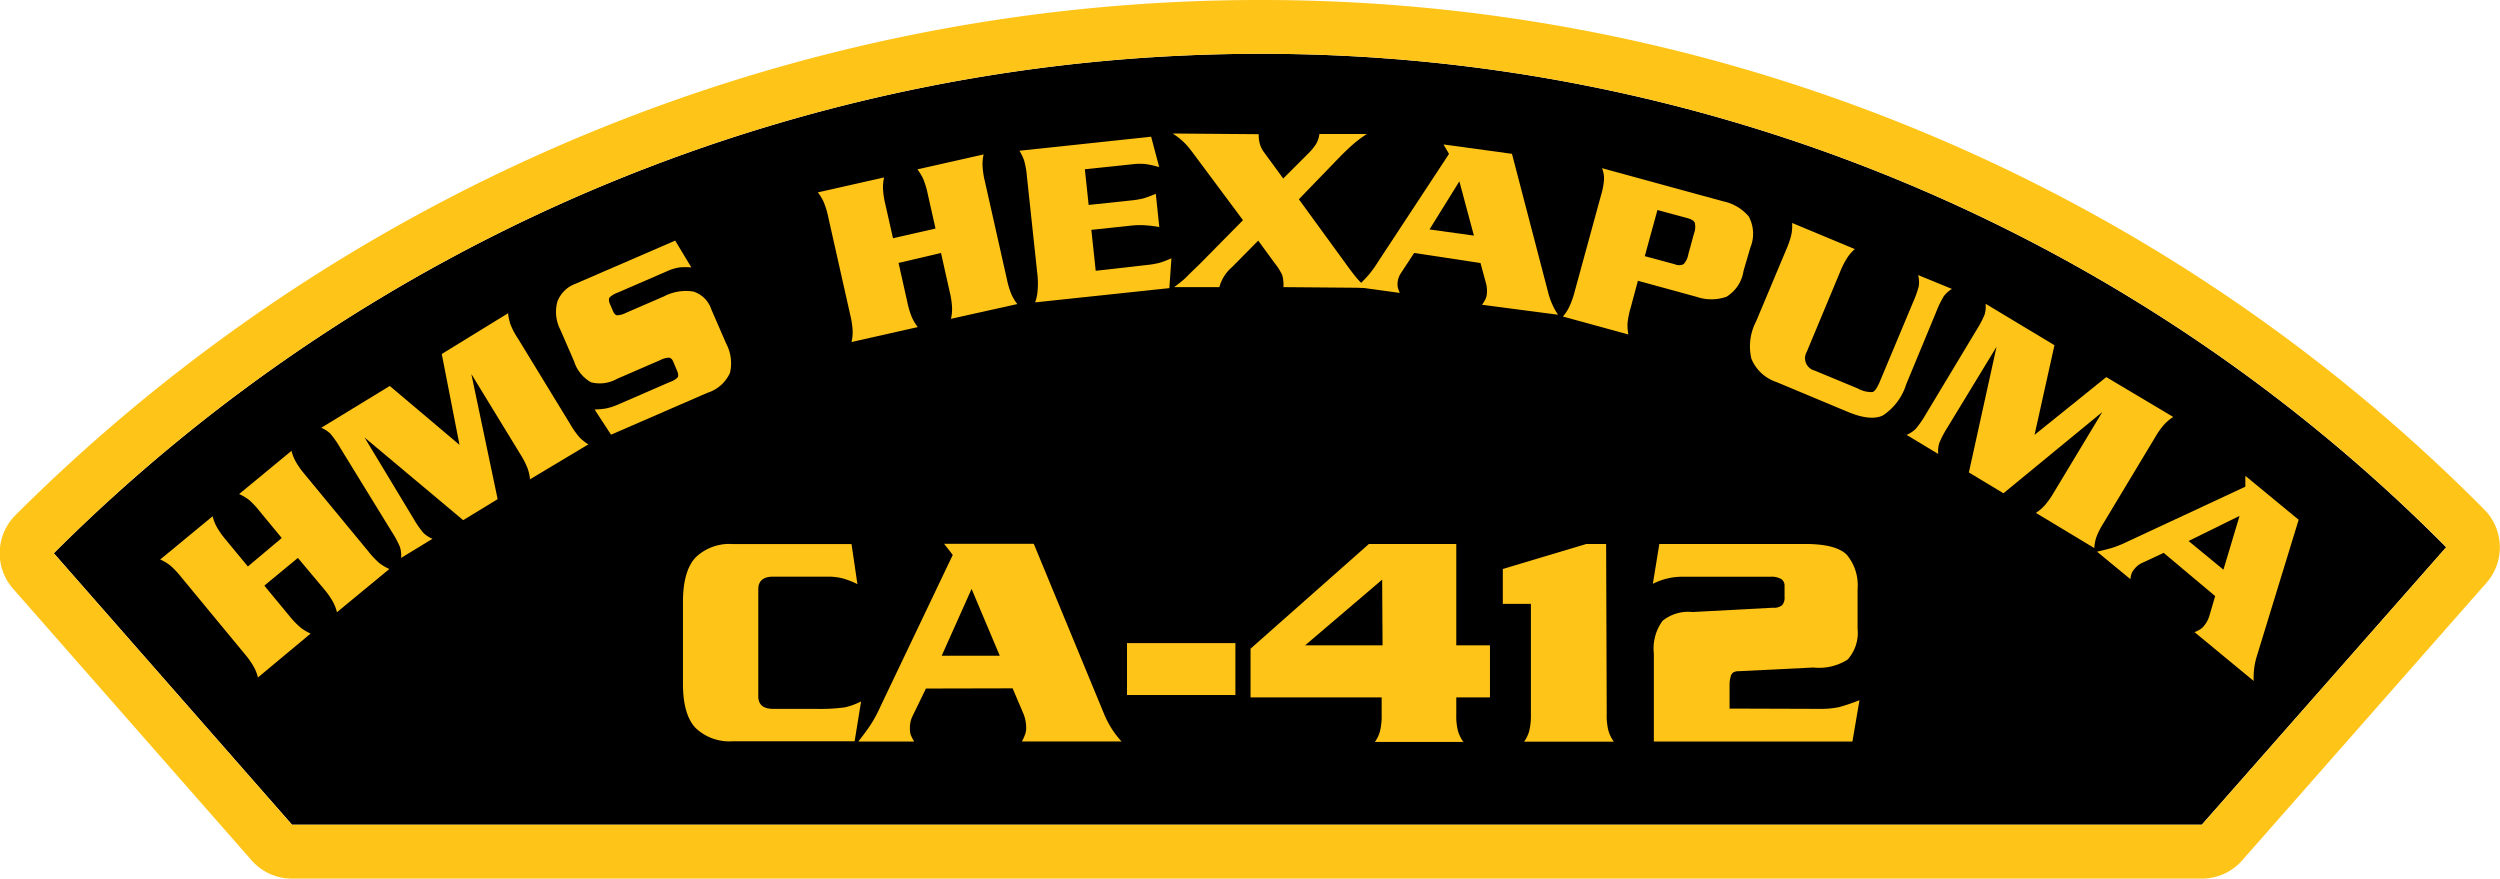 <svg id="Layer_1" data-name="Layer 1" xmlns="http://www.w3.org/2000/svg" viewBox="0 0 250.93 88.19"><defs><style>.cls-1{fill:#ffc418;}</style></defs><title>CA-412</title><path d="M5.4,55.53a171.41,171.41,0,0,1,121-50.13A167.4,167.4,0,0,1,245.53,54.93L221,82.78H29.31Z"/><path class="cls-1" d="M5.4,55.53a171.41,171.41,0,0,1,121-50.13A167.4,167.4,0,0,1,245.53,54.92L221,82.78H29.31ZM92.56,3.29a177,177,0,0,0-91,48.41,5.4,5.4,0,0,0-.25,7.39L25.25,86.35a5.4,5.4,0,0,0,4.06,1.84H221a5.39,5.39,0,0,0,4.05-1.83l24.52-27.86a5.39,5.39,0,0,0-.24-7.38A172.77,172.77,0,0,0,126.45,0,176.66,176.66,0,0,0,92.56,3.29"/><path class="cls-1" d="M28.28,54l-2.23-2.7A8.37,8.37,0,0,0,25,50.18a4.76,4.76,0,0,0-1-.59l5.26-4.34a4.3,4.3,0,0,0,.41,1.06,8.21,8.21,0,0,0,.9,1.28L37,55.38a8.29,8.29,0,0,0,1.08,1.14,4.73,4.73,0,0,0,1,.59l-5.26,4.34a4.28,4.28,0,0,0-.41-1.06,8.18,8.18,0,0,0-.9-1.28L29.9,56l-3.37,2.78,2.57,3.11A8.38,8.38,0,0,0,30.18,63a4.72,4.72,0,0,0,1,.59L25.89,68a4.29,4.29,0,0,0-.41-1.06,8.26,8.26,0,0,0-.9-1.28l-6.42-7.77a8.35,8.35,0,0,0-1.08-1.14,4.73,4.73,0,0,0-1-.59l5.26-4.34a4.28,4.28,0,0,0,.41,1.06,8.22,8.22,0,0,0,.9,1.28l2.23,2.7Z"/><path class="cls-1" d="M44.34,35.53,51,31.44a4.7,4.7,0,0,0,.23,1.1A7.5,7.5,0,0,0,52,34l5.25,8.6a8.33,8.33,0,0,0,.92,1.3,4.2,4.2,0,0,0,.89.7L53.2,48.11A4.29,4.29,0,0,0,52.95,47a8.25,8.25,0,0,0-.71-1.39l-4.93-8.07L49.95,50.1l-3.46,2.11-9.9-8.3L41.47,52a10.48,10.48,0,0,0,1,1.46,2.89,2.89,0,0,0,.94.62L40.26,56a2.85,2.85,0,0,0-.12-1.11,10.26,10.26,0,0,0-.83-1.54L34.18,45a10.28,10.28,0,0,0-1-1.45,2.87,2.87,0,0,0-.94-.61l6.88-4.2,7,5.91Z"/><path class="cls-1" d="M69.39,26.84a7.17,7.17,0,0,0-1.18,0,4.68,4.68,0,0,0-1.23.37l-5,2.17a2.21,2.21,0,0,0-.79.47c-.1.13-.09.33,0,.59l.34.79c.11.26.25.4.42.42a2.22,2.22,0,0,0,.88-.25l3.81-1.65a4.77,4.77,0,0,1,2.94-.49,2.79,2.79,0,0,1,1.82,1.8l1.49,3.43a4.2,4.2,0,0,1,.38,2.93,3.67,3.67,0,0,1-2.25,2l-9.69,4.21-1.65-2.53A7.81,7.81,0,0,0,60.81,41,5.87,5.87,0,0,0,62,40.62l5.2-2.26A2.14,2.14,0,0,0,68,37.9c.1-.13.09-.33,0-.59l-.42-1q-.16-.37-.41-.41a2,2,0,0,0-.87.23l-4.38,1.9a3.51,3.51,0,0,1-2.6.34,3.69,3.69,0,0,1-1.7-2.11l-1.37-3.15a3.93,3.93,0,0,1-.31-2.82,3.06,3.06,0,0,1,1.83-1.81l10-4.33Z"/><path class="cls-1" d="M93.9,22.94l-.77-3.42A8.36,8.36,0,0,0,92.68,18a4.8,4.8,0,0,0-.6-1l6.65-1.5a4.28,4.28,0,0,0-.11,1.13,8.22,8.22,0,0,0,.23,1.55l2.21,9.83a8.31,8.31,0,0,0,.45,1.51,4.73,4.73,0,0,0,.6,1L95.45,32a4.28,4.28,0,0,0,.11-1.13,8.22,8.22,0,0,0-.23-1.55l-.88-3.93-4.26,1,.88,3.93a8.41,8.41,0,0,0,.45,1.51,4.72,4.72,0,0,0,.6,1l-6.65,1.5a4.28,4.28,0,0,0,.11-1.13,8.23,8.23,0,0,0-.23-1.55l-2.21-9.83a8.37,8.37,0,0,0-.45-1.51,4.75,4.75,0,0,0-.6-1l6.65-1.5a4.28,4.28,0,0,0-.11,1.13,8.22,8.22,0,0,0,.23,1.55l.77,3.42Z"/><path class="cls-1" d="M115,26.61a9.12,9.12,0,0,0,1.42-.24,8.68,8.68,0,0,0,1.16-.45l-.21,3L103.9,30.35a4.33,4.33,0,0,0,.24-1.11,8.26,8.26,0,0,0,0-1.56l-1.07-10a8.32,8.32,0,0,0-.27-1.55,4.77,4.77,0,0,0-.48-1l13.22-1.41.81,3.05a10.91,10.91,0,0,0-1.21-.28,5.55,5.55,0,0,0-1.5,0l-4.75.5.38,3.58,4.15-.44a8.65,8.65,0,0,0,1.39-.23,10.67,10.67,0,0,0,1.2-.45l.35,3.34a11.77,11.77,0,0,0-1.19-.16,7.76,7.76,0,0,0-1.48,0l-4.15.44.44,4.11Z"/><path class="cls-1" d="M128.8,17.92l2.42-2.42a5.71,5.71,0,0,0,.88-1.05,2.6,2.6,0,0,0,.33-1l4.77,0a11.31,11.31,0,0,0-1.35,1q-.6.52-1.38,1.31L130.37,20l4.92,6.76q.62.85,1,1.28a6,6,0,0,0,.93.85l-8.4-.07a3.82,3.82,0,0,0-.12-1.21,6.12,6.12,0,0,0-.75-1.19l-1.66-2.27-2.64,2.67a4,4,0,0,0-1.26,2l-4.54,0q.89-.66,1.22-1t1.34-1.31l4.35-4.41-4.89-6.57q-.64-.87-1-1.21a7.17,7.17,0,0,0-1.17-.92l8.64.07a3.43,3.43,0,0,0,.12,1,2.66,2.66,0,0,0,.41.81Z"/><path class="cls-1" d="M141.94,25.39l-1.31,2a2,2,0,0,0-.34.87,2.07,2.07,0,0,0,0,.54,3.31,3.31,0,0,0,.21.6l-4.3-.59q.81-.79,1.21-1.26a11.41,11.41,0,0,0,.9-1.26l7.13-10.84-.55-.95,6.87.94,3.62,13.87a7.23,7.23,0,0,0,1,2.28l-7.63-1a3.73,3.73,0,0,0,.34-.55,1.43,1.43,0,0,0,.13-.41,2.91,2.91,0,0,0-.06-1.17l-.56-2.06Zm6-1.74-1.46-5.45-3,4.83Z"/><path class="cls-1" d="M163.67,30.9a8.37,8.37,0,0,0-.31,1.54,4.8,4.8,0,0,0,.08,1.13l-6.57-1.8a4.28,4.28,0,0,0,.63-.95,8.23,8.23,0,0,0,.53-1.47l2.66-9.72A7.29,7.29,0,0,0,161,18a2.77,2.77,0,0,0-.2-1.12l12.13,3.32a4.6,4.6,0,0,1,2.59,1.52,3.63,3.63,0,0,1,.17,3.12L175,27.19a3.65,3.65,0,0,1-1.72,2.6,4.59,4.59,0,0,1-3,0l-5.88-1.61Zm1.42-5.19,3,.81a1.08,1.08,0,0,0,.89,0,1.88,1.88,0,0,0,.48-1l.57-2.08a1.86,1.86,0,0,0,.08-1.08q-.13-.3-.75-.47l-3-.81Z"/><path class="cls-1" d="M186.49,39a2.71,2.71,0,0,0,1.47.35q.34-.12.74-1.09L192,30.38a10.29,10.29,0,0,0,.59-1.65,2.86,2.86,0,0,0-.06-1.12L195.92,29a2.85,2.85,0,0,0-.83.75,10.13,10.13,0,0,0-.76,1.58l-3,7.24A5.77,5.77,0,0,1,189,41.69q-1.23.61-3.53-.35l-7.18-3A4.1,4.1,0,0,1,175.79,36a5.38,5.38,0,0,1,.46-3.71L179.31,25a8.34,8.34,0,0,0,.5-1.49,4.72,4.72,0,0,0,.07-1.13L186.17,25a4.23,4.23,0,0,0-.75.86,8.13,8.13,0,0,0-.71,1.39l-3.36,8.06a1.28,1.28,0,0,0,.8,1.89Z"/><path class="cls-1" d="M211.41,37.85l6.72,4a4.68,4.68,0,0,0-.86.71,7.41,7.41,0,0,0-.93,1.29l-5.2,8.64a8.26,8.26,0,0,0-.72,1.41,4.18,4.18,0,0,0-.21,1.11l-5.86-3.53a4.32,4.32,0,0,0,.87-.74,8.26,8.26,0,0,0,.91-1.28l4.88-8.1-9.92,8.15-3.47-2.09,2.78-12.62-4.91,8.07a10.48,10.48,0,0,0-.83,1.57,2.89,2.89,0,0,0-.12,1.12l-3.17-1.91a2.87,2.87,0,0,0,.93-.62,10.31,10.31,0,0,0,1-1.45l5.07-8.43a10.18,10.18,0,0,0,.82-1.55,2.86,2.86,0,0,0,.11-1.11l6.91,4.16-2,9Z"/><path class="cls-1" d="M217.17,55.49l-2.14,1a2,2,0,0,0-.75.57,2,2,0,0,0-.31.45,3.32,3.32,0,0,0-.14.62l-3.35-2.76q1.1-.24,1.7-.44a11.47,11.47,0,0,0,1.43-.6l11.76-5.48,0-1.09,5.35,4.41-4.2,13.7a7.18,7.18,0,0,0-.31,2.48l-5.94-4.9a3.67,3.67,0,0,0,.58-.29,1.43,1.43,0,0,0,.32-.28,2.91,2.91,0,0,0,.57-1l.6-2.05Zm6,1.69,1.62-5.4-5.12,2.52Z"/><path class="cls-1" d="M86.06,58.63a8.67,8.67,0,0,0-1.38-.55,5.92,5.92,0,0,0-1.66-.2H77.6q-1.49,0-1.49,1.27V69.88q0,1.27,1.49,1.27h4.28A18.85,18.85,0,0,0,84.79,71a6.6,6.6,0,0,0,1.64-.6l-.65,4H73.57a4.9,4.9,0,0,1-3.77-1.35q-1.26-1.35-1.25-4.48V60.43q0-3.1,1.25-4.46a4.87,4.87,0,0,1,3.77-1.36h11.9Z"/><path class="cls-1" d="M92.94,69.11l-1.33,2.73A2.59,2.59,0,0,0,91.33,73a2.7,2.7,0,0,0,.06.7,4.34,4.34,0,0,0,.37.73H86.15q.9-1.15,1.33-1.83a14.77,14.77,0,0,0,.93-1.77l7.22-15.13-.87-1.12h9l7.07,17.11a9.31,9.31,0,0,0,1.74,2.73h-10a4.7,4.7,0,0,0,.34-.76,1.79,1.79,0,0,0,.09-.54,3.75,3.75,0,0,0-.28-1.49l-1.08-2.54Zm7.41-3.29-2.83-6.71-3,6.71Z"/><path class="cls-1" d="M113.12,64.55H124v5.21H113.12Z"/><path class="cls-1" d="M149.55,64.77V70h-3.38v1.74a6,6,0,0,0,.17,1.63,3.75,3.75,0,0,0,.54,1.1H138a3.31,3.31,0,0,0,.51-1.07,6.39,6.39,0,0,0,.17-1.66V70H125.52V65.11L137.4,54.6h8.77V64.77Zm-10.82-6.59L131,64.77h7.77Z"/><path class="cls-1" d="M161.27,71.71a6,6,0,0,0,.17,1.63,3.75,3.75,0,0,0,.54,1.1h-9a3.28,3.28,0,0,0,.51-1.07,6.41,6.41,0,0,0,.17-1.66V60.61h-2.82v-3.5l8.37-2.51h2Z"/><path class="cls-1" d="M182.53,71.15a9.44,9.44,0,0,0,2-.16,19.19,19.19,0,0,0,2.11-.71l-.71,4.15H166V65.61a4.69,4.69,0,0,1,.88-3.3,4.09,4.09,0,0,1,3-.88l8.06-.43a1.32,1.32,0,0,0,.93-.25,1.15,1.15,0,0,0,.25-.84V58.82a.8.8,0,0,0-.33-.7,2,2,0,0,0-1.13-.23H169a6.47,6.47,0,0,0-3.1.71l.65-4h14.63q3.13,0,4.2,1.1a4.76,4.76,0,0,1,1.07,3.42v4a4,4,0,0,1-1,3.08A5.32,5.32,0,0,1,182,67l-7.5.37c-.41,0-.67.15-.76.45a2.92,2.92,0,0,0-.14.85v2.45Z"/></svg>